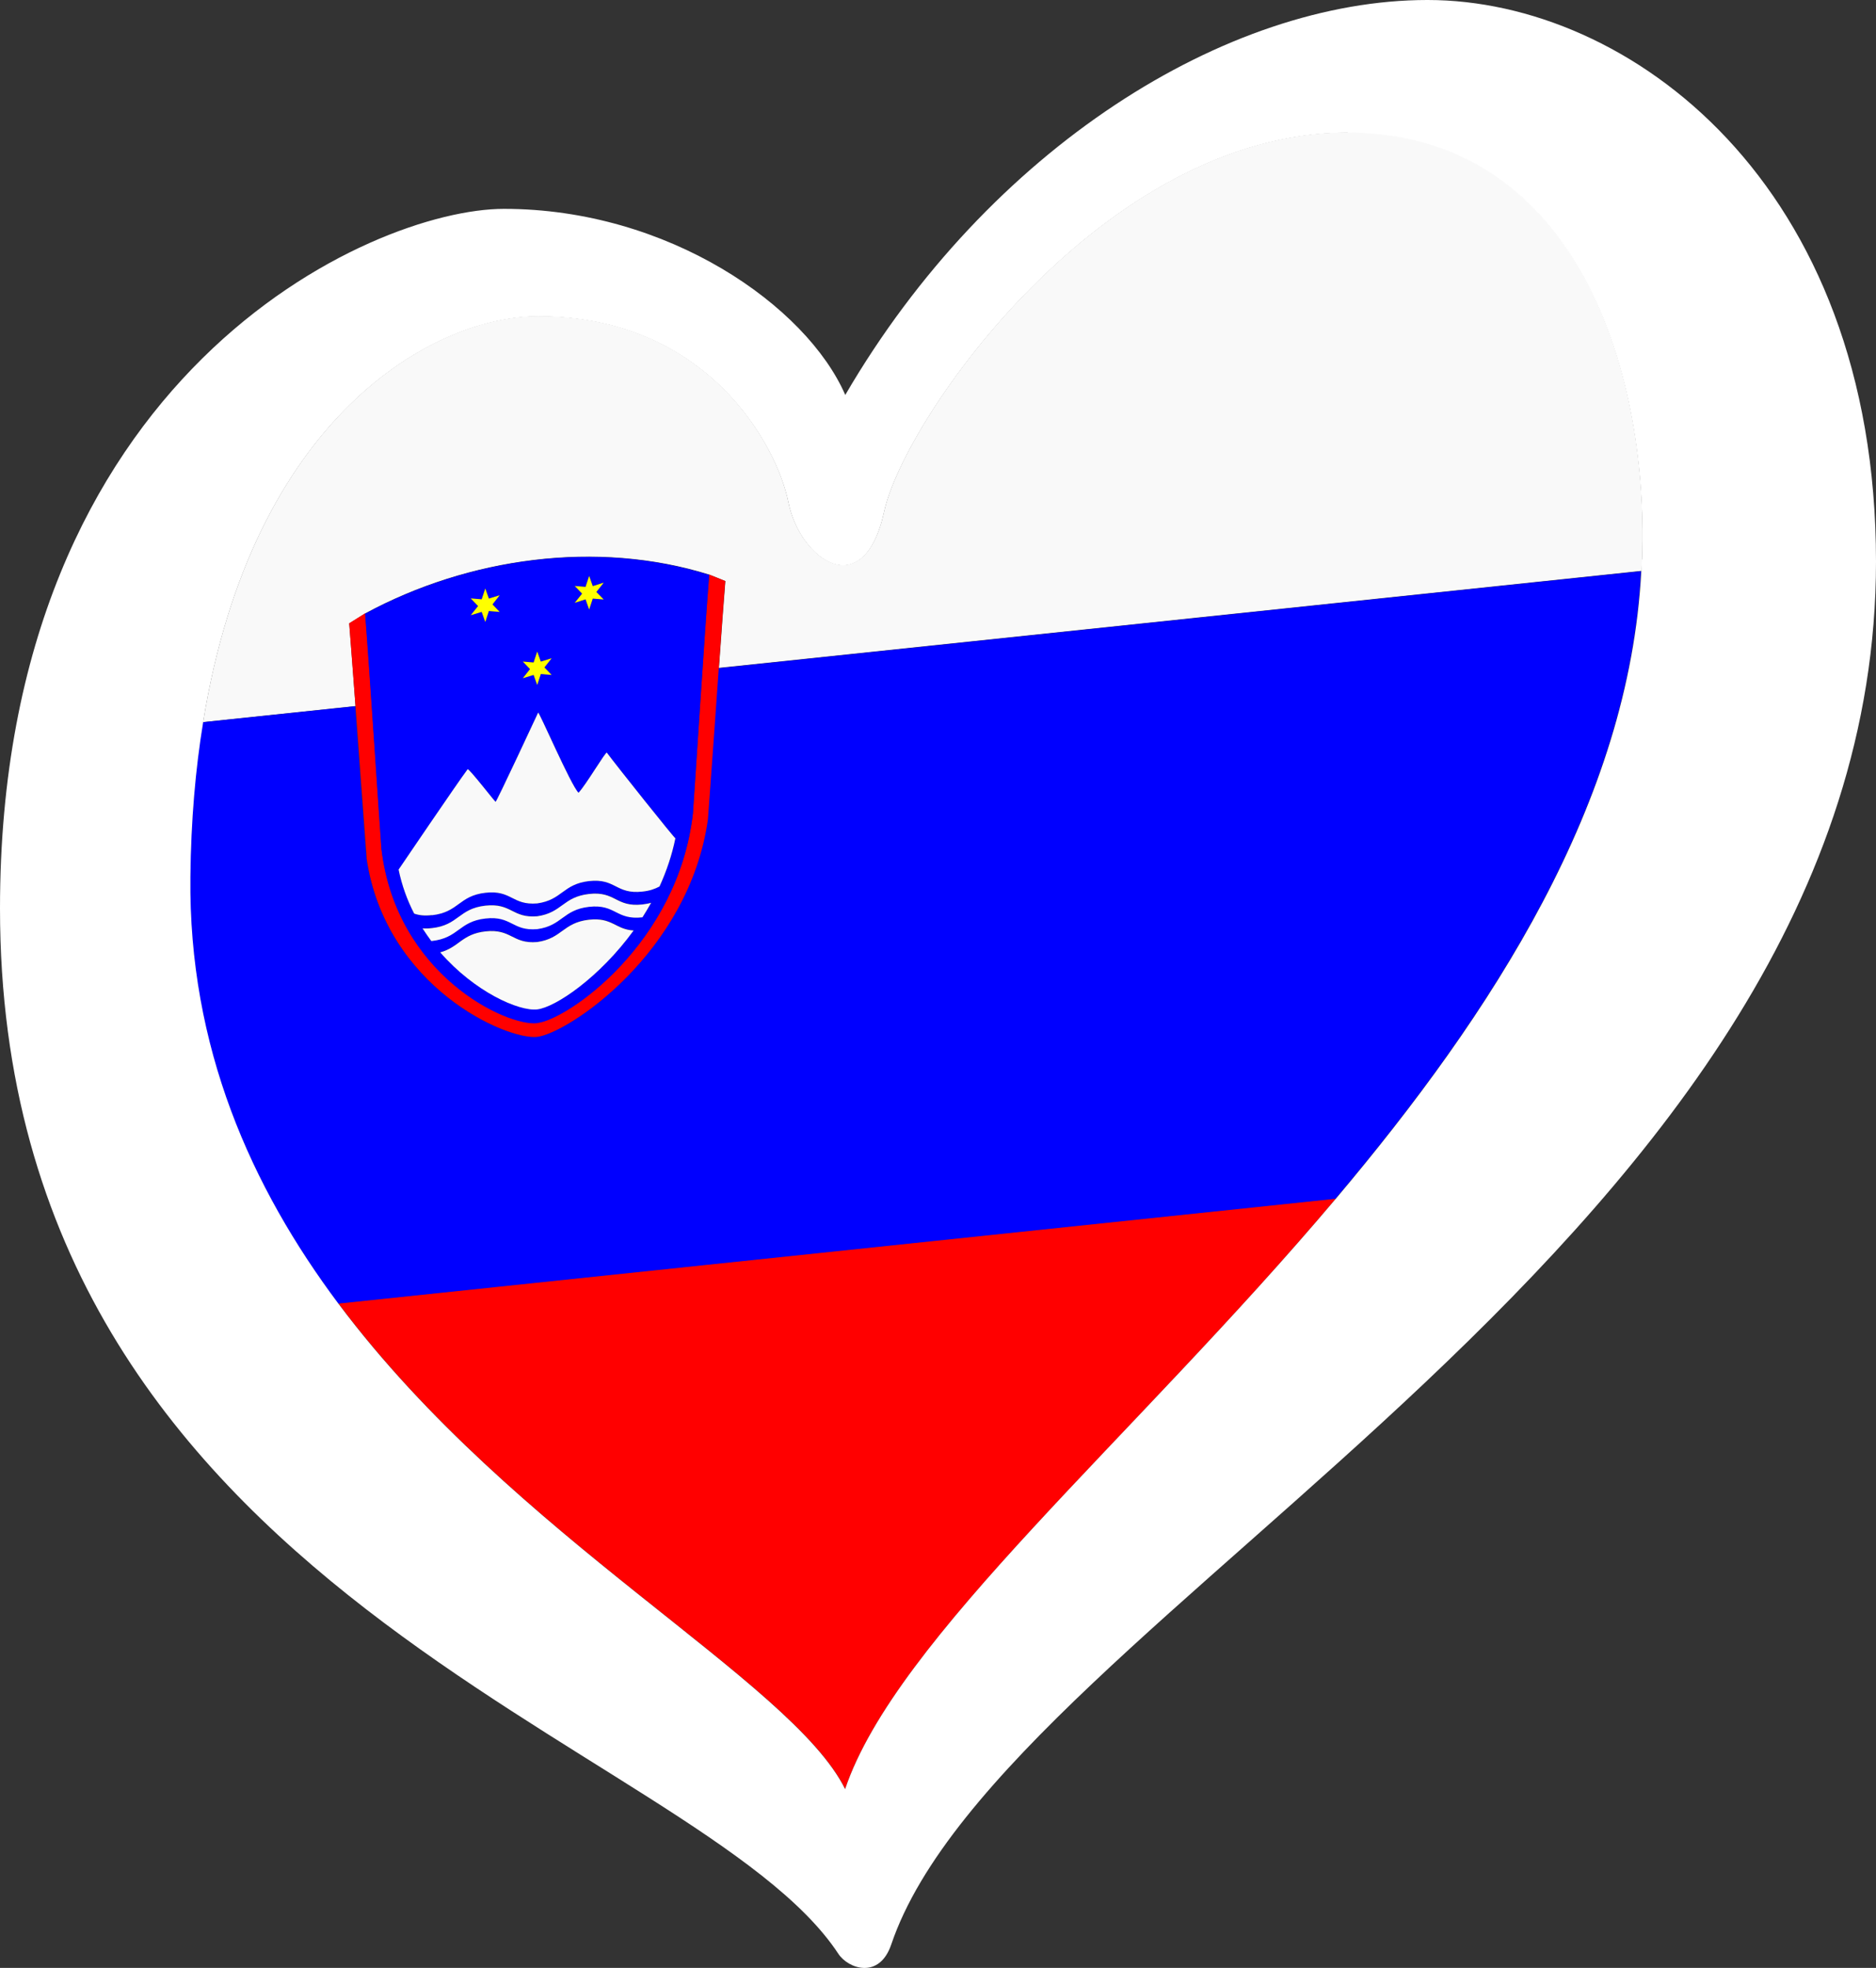 <svg xmlns="http://www.w3.org/2000/svg" id="LOGO_LAYER" viewBox="232.76 97.88 125.33 131.44"><rect x="232.76" y="97.88" width="125.33" height="131.44" fill="#333333" stroke="none"/><defs><style>.cls-1{fill:#f9f9f9;}.cls-2{fill:blue;}.cls-3{fill:#fff;}.cls-4{fill:#ff0;}.cls-5{fill:red;}</style></defs><g id="LOGO_GROUP"><g id="SELECT_FLAG_HERE"><g id="BLACK_FLAG"><path class="cls-1" d="m322.79,106.72c-16.31,0-29.59,19.06-30.96,25.31-1.37,6.25-5.64,3.2-6.4-.61-.76-3.81-5.42-12.43-16.71-12.43-7.01,0-19.1,6.73-22.39,27.12l10.18-1.07c-.17-2.27-.32-4.35-.42-5.52l1.07-.67c6.9-3.73,15.49-4.93,22.99-2.59,0,0,1.01.4,1.07.43-.1,1.23-.26,3.42-.43,5.8l61.64-6.48c.01-.26.03-.52.04-.79.45-13.11-4.73-28.52-19.67-28.52Z"/><path class="cls-2" d="m280.24,149.91c-.1,1.37-.17,2.38-.2,2.72-1.27,8.93-9.38,14.28-11.4,14.5-2.02.23-10.13-3.29-11.4-11.94-.03-.33-.1-1.33-.2-2.67-.15-2.04-.36-4.88-.55-7.47l-10.18,1.07c-.5,3.11-.8,6.53-.85,10.31-.13,11.39,4.06,20.73,9.9,28.53l66.61-7c10.5-12.44,19.61-26.51,20.42-41.93l-61.64,6.48c-.19,2.59-.39,5.39-.53,7.42Z"/><path class="cls-5" d="m289.22,217.37c3.38-10.05,19.23-23.38,32.77-39.42l-66.61,7c11.76,15.7,30.24,25.14,33.84,32.41Z"/><path class="cls-5" d="m257.25,155.19c1.27,8.65,9.38,12.17,11.4,11.94,2.02-.23,10.13-5.57,11.4-14.5.03-.34.1-1.35.2-2.72.15-2.02.35-4.83.53-7.42.17-2.38.33-4.57.43-5.8-.05-.02-1.07-.43-1.07-.43-.28,3.47-.99,14.64-1.09,15.95-.99,8.66-8.38,13.76-10.4,13.98-2.02.23-9.41-3.2-10.4-11.64-.1-1.29-.82-12.3-1.09-15.71l-1.07.67c.09,1.17.25,3.25.42,5.52.19,2.59.4,5.44.55,7.47.1,1.34.17,2.34.2,2.67Z"/><path class="cls-2" d="m268.65,166.21c2.02-.22,9.41-5.32,10.4-13.98.1-1.31.81-12.49,1.09-15.95-7.49-2.35-16.09-1.14-22.99,2.59.27,3.41.99,14.41,1.09,15.71.99,8.44,8.38,11.87,10.4,11.64Zm0-.92c-1.22.14-4.18-1.17-6.48-3.81,1.26-.34,1.44-1.22,3.02-1.4,1.75-.2,1.79.85,3.46.71,1.67-.23,1.71-1.29,3.46-1.49,1.56-.18,1.76.64,2.98.72-2.29,3.15-5.23,5.13-6.44,5.27Zm7.04-6.15s0,0,0,0c-1.79.2-1.79-.9-3.57-.7-1.75.2-1.79,1.25-3.46,1.49-1.67.14-1.71-.9-3.46-.71-1.79.2-1.79,1.3-3.57,1.5-.02,0-.04,0-.05,0-.2-.27-.4-.55-.58-.84.19,0,.39,0,.63-.02,1.79-.2,1.79-1.3,3.57-1.5,1.75-.2,1.79.85,3.46.71,1.67-.23,1.71-1.29,3.46-1.49,1.79-.2,1.79.9,3.57.7.22-.03.41-.06.58-.11-.18.33-.38.65-.58.97Zm-4.53-22.12l.72.06.24-.73.24.67.72-.22-.48.61.48.51-.72-.06-.24.73-.24-.67-.72.22.49-.61-.49-.5Zm-3.47,5.04l.72.06.24-.73.24.67.72-.22-.49.61.49.5-.72-.06-.24.73-.24-.67-.72.22.48-.61-.48-.5Zm-3.47-4.21l.72.06.24-.73.24.67.72-.22-.48.61.48.51-.72-.06-.24.73-.24-.67-.72.22.48-.61-.48-.5Zm-.22,11.41c.09-.08,1.87,2.24,1.87,2.17.02.11,2.84-5.95,2.84-5.95.05-.12,2.2,4.88,2.7,5.35.5-.54,1.8-2.74,1.89-2.68.66.89,4.56,5.78,4.58,5.72-.23,1.13-.6,2.21-1.06,3.22-.3.16-.65.29-1.14.34-1.79.2-1.79-.9-3.57-.7-1.75.2-1.79,1.25-3.46,1.49-1.67.14-1.71-.9-3.46-.71-1.79.2-1.79,1.3-3.57,1.5-.52.06-.89,0-1.19-.1-.45-.89-.81-1.87-1.04-2.94,0,0,3.92-5.78,4.61-6.7Z"/><path class="cls-1" d="m272.11,159.31c-1.75.2-1.79,1.25-3.46,1.49-1.67.14-1.71-.9-3.46-.71-1.58.18-1.76,1.06-3.02,1.4,2.3,2.64,5.26,3.95,6.48,3.81,1.21-.14,4.15-2.12,6.44-5.27-1.22-.07-1.42-.89-2.98-.72Z"/><path class="cls-1" d="m272.11,157.59c-1.75.2-1.79,1.25-3.46,1.49-1.67.14-1.71-.9-3.46-.71-1.79.2-1.79,1.3-3.57,1.5-.24.03-.45.03-.63.02.19.29.38.57.58.84.02,0,.03,0,.05,0,1.79-.2,1.79-1.3,3.57-1.5,1.75-.2,1.79.85,3.46.71,1.67-.23,1.71-1.29,3.46-1.49,1.79-.2,1.79.9,3.57.7,0,0,0,0,0,0,.2-.31.39-.64.58-.97-.17.05-.36.08-.58.11-1.79.2-1.79-.9-3.57-.7Z"/><path class="cls-1" d="m261.62,159.01c1.79-.2,1.79-1.3,3.57-1.5,1.75-.2,1.79.85,3.46.71,1.67-.23,1.71-1.29,3.46-1.49,1.79-.2,1.79.9,3.57.7.49-.05.84-.18,1.14-.34.46-1.01.83-2.09,1.06-3.22-.01.07-3.92-4.83-4.58-5.72-.09-.06-1.39,2.15-1.89,2.68-.5-.47-2.65-5.47-2.7-5.35,0,0-2.82,6.06-2.84,5.95,0,.07-1.78-2.25-1.87-2.17-.69.92-4.61,6.7-4.61,6.7.22,1.07.58,2.05,1.04,2.94.31.11.67.16,1.19.1Z"/><polygon class="cls-4" points="268.41 142.96 268.65 143.63 268.89 142.9 269.61 142.96 269.13 142.46 269.61 141.85 268.89 142.07 268.65 141.4 268.41 142.13 267.69 142.07 268.17 142.57 267.69 143.18 268.41 142.96"/><polygon class="cls-4" points="264.94 138.75 265.18 139.42 265.42 138.69 266.14 138.75 265.66 138.25 266.14 137.64 265.42 137.86 265.18 137.19 264.94 137.91 264.21 137.85 264.7 138.36 264.21 138.97 264.94 138.75"/><polygon class="cls-4" points="271.88 137.91 272.12 138.59 272.36 137.86 273.09 137.92 272.6 137.42 273.09 136.8 272.36 137.03 272.12 136.35 271.88 137.08 271.16 137.02 271.65 137.53 271.16 138.14 271.88 137.91"/><path class="cls-3" d="m328.12,97.88c-13.42,0-29.29,9.91-38.89,26.38-2.59-5.95-11.83-12.43-22.8-12.43-8.84,0-33.67,11.05-33.67,46.73,0,46.05,46.59,55.51,56.01,69.82.65.99,2.73,1.73,3.53-.62,7.51-22.18,65.79-47.24,65.79-92.37,0-25.31-16.53-37.51-29.95-37.51Zm14.33,37.36c0,.26-.03.52-.04.79-.81,15.43-9.92,29.49-20.42,41.93-13.54,16.03-29.39,29.36-32.77,39.42-3.6-7.28-22.08-16.72-33.84-32.41-5.84-7.8-10.03-17.14-9.9-28.53.04-3.77.34-7.2.85-10.31,3.29-20.4,15.38-27.12,22.39-27.12,11.28,0,15.94,8.61,16.71,12.43.76,3.81,5.03,6.86,6.4.61,1.37-6.25,14.65-25.31,30.96-25.31,14.94,0,20.12,15.41,19.67,28.52Z"/></g></g></g></svg>